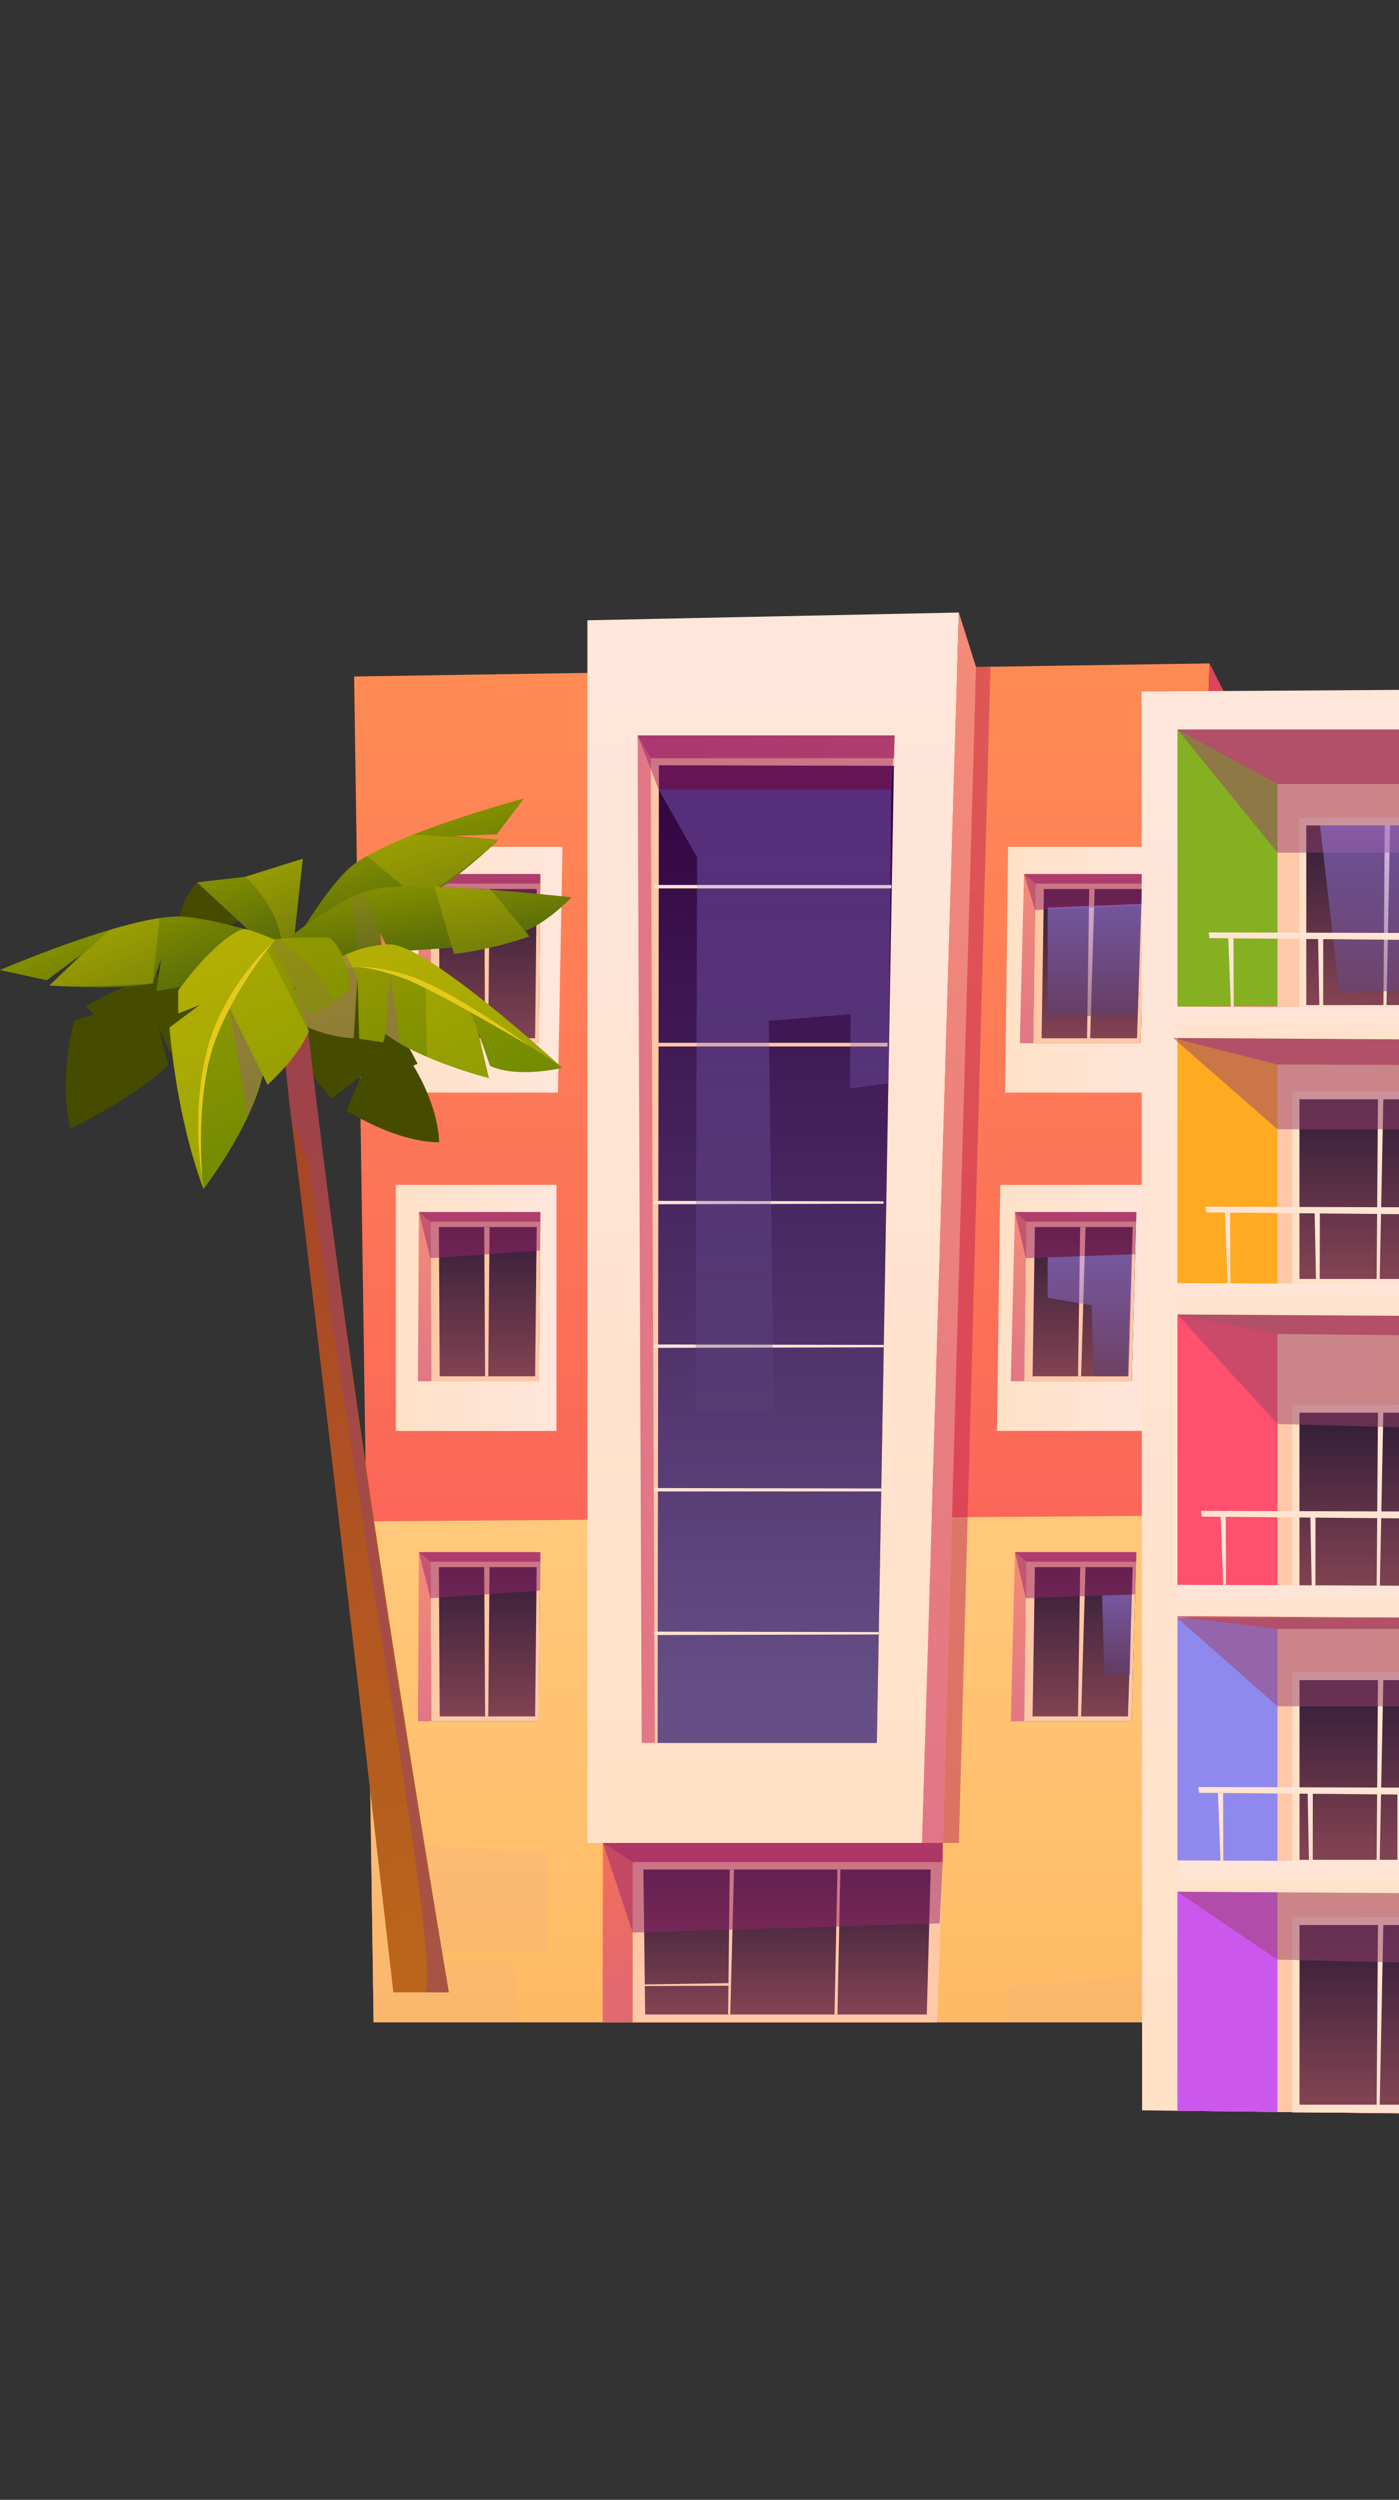 <svg width="375" height="670" viewBox="0 0 375 670" fill="none" xmlns="http://www.w3.org/2000/svg">
<rect x="0" y="0" width="375" height="670" fill="#333333" stroke="none"/>
<path fill-rule="evenodd" clip-rule="evenodd" d="M100.151 542L94.924 181.307L324.217 177.803L311.39 542H100.151Z" fill="url(#paint0_linear)"/>
<path fill-rule="evenodd" clip-rule="evenodd" d="M324.218 177.803L350.074 229.022L337.778 542H311.391L324.218 177.803Z" fill="url(#paint1_linear)"/>
<path fill-rule="evenodd" clip-rule="evenodd" d="M98.201 407.748L316.181 406.217L311.39 542H100.152L98.201 407.748Z" fill="url(#paint2_linear)"/>
<path fill-rule="evenodd" clip-rule="evenodd" d="M316.181 406.217L342.522 421.278L337.778 542H311.391L316.181 406.217Z" fill="url(#paint3_linear)"/>
<path fill-rule="evenodd" clip-rule="evenodd" d="M161.555 542L161.617 493.947H252.685L250.048 542H161.555Z" fill="url(#paint4_linear)"/>
<path fill-rule="evenodd" clip-rule="evenodd" d="M169.607 542V499.085H252.686L250.049 542H169.607Z" fill="url(#paint5_linear)"/>
<path fill-rule="evenodd" clip-rule="evenodd" d="M157.451 493.947V166.247L257.024 164.171L247.146 493.947H157.451Z" fill="url(#paint6_linear)"/>
<path fill-rule="evenodd" clip-rule="evenodd" d="M257.024 164.171L261.612 178.761L252.733 493.947H247.146L257.024 164.171Z" fill="url(#paint7_linear)"/>
<path fill-rule="evenodd" clip-rule="evenodd" d="M169.607 542V499.085H252.686L251.204 542H169.607Z" fill="url(#paint8_linear)"/>
<path fill-rule="evenodd" clip-rule="evenodd" d="M172.931 539.924L172.463 501.072H249.471L248.426 539.924H172.931Z" fill="url(#paint9_linear)"/>
<path fill-rule="evenodd" clip-rule="evenodd" d="M195.168 539.924L195.605 501.072H196.76L195.745 539.924H195.168Z" fill="url(#paint10_linear)"/>
<path fill-rule="evenodd" clip-rule="evenodd" d="M105.926 226.96L106.285 292.842H149.556L150.773 226.96H105.926Z" fill="url(#paint11_linear)"/>
<path d="M149.18 317.575H106.096V383.53H149.18V317.575Z" fill="url(#paint12_linear)"/>
<path fill-rule="evenodd" clip-rule="evenodd" d="M270.208 226.96L269.428 292.842H310.608L313.214 226.96H270.208Z" fill="url(#paint13_linear)"/>
<path fill-rule="evenodd" clip-rule="evenodd" d="M172.837 532.298L195.324 532.224L195.464 531.518L172.463 531.871L172.837 532.298Z" fill="url(#paint14_linear)"/>
<path fill-rule="evenodd" clip-rule="evenodd" d="M224.472 539.924L225.267 501.072H224.472L223.691 539.924H224.472Z" fill="url(#paint15_linear)"/>
<path opacity="0.5" fill-rule="evenodd" clip-rule="evenodd" d="M161.617 493.947L169.607 499.085H252.685L252.732 493.947H161.617Z" fill="#98256B"/>
<path opacity="0.5" fill-rule="evenodd" clip-rule="evenodd" d="M161.617 493.947L169.607 517.973L251.874 515.5L252.685 499.085L252.732 493.947H161.617Z" fill="#98256B"/>
<path fill-rule="evenodd" clip-rule="evenodd" d="M112.025 279.608L112.291 234.264H144.842L144.405 279.608H112.025Z" fill="url(#paint16_linear)"/>
<path fill-rule="evenodd" clip-rule="evenodd" d="M115.631 279.608L115.365 236.781H144.78L144.405 279.608H115.631Z" fill="url(#paint17_linear)"/>
<path fill-rule="evenodd" clip-rule="evenodd" d="M115.365 236.781L115.631 279.593H144.421L144.795 236.781H115.365ZM143.438 278.283H117.862L117.644 238.283H143.859L143.438 278.283Z" fill="url(#paint18_linear)"/>
<path fill-rule="evenodd" clip-rule="evenodd" d="M130.035 278.283L129.785 238.282H131.221L130.877 278.283H130.035Z" fill="url(#paint19_linear)"/>
<path opacity="0.5" fill-rule="evenodd" clip-rule="evenodd" d="M112.291 234.263L115.365 236.781H144.78L144.842 234.263H112.291Z" fill="#98256B"/>
<path opacity="0.5" fill-rule="evenodd" clip-rule="evenodd" d="M112.291 234.263L115.365 242.699L144.733 242.037L144.842 234.263H112.291Z" fill="#98256B"/>
<path fill-rule="evenodd" clip-rule="evenodd" d="M112.025 370.192L112.291 324.863H144.842L144.405 370.192H112.025Z" fill="url(#paint20_linear)"/>
<path fill-rule="evenodd" clip-rule="evenodd" d="M115.631 370.192L115.365 327.38H144.78L144.405 370.192H115.631Z" fill="url(#paint21_linear)"/>
<path fill-rule="evenodd" clip-rule="evenodd" d="M115.365 327.38L115.631 370.192H144.421L144.795 327.38H115.365ZM143.438 368.882H117.862L117.644 328.882H143.859L143.438 368.882Z" fill="url(#paint22_linear)"/>
<path fill-rule="evenodd" clip-rule="evenodd" d="M130.035 368.882L129.785 328.882H131.221L130.877 368.882H130.035Z" fill="url(#paint23_linear)"/>
<path opacity="0.5" fill-rule="evenodd" clip-rule="evenodd" d="M112.291 324.863L115.365 327.38H144.78L144.842 324.863H112.291Z" fill="#98256B"/>
<path opacity="0.5" fill-rule="evenodd" clip-rule="evenodd" d="M112.291 324.863L115.365 337.214L144.78 335.168L144.842 324.863H112.291Z" fill="#98256B"/>
<path fill-rule="evenodd" clip-rule="evenodd" d="M268.116 317.575L267.242 383.515H307.549L309.609 317.575H268.116Z" fill="url(#paint24_linear)"/>
<path fill-rule="evenodd" clip-rule="evenodd" d="M273.361 279.608L274.485 234.264H307.036L305.756 279.608H273.361Z" fill="url(#paint25_linear)"/>
<path fill-rule="evenodd" clip-rule="evenodd" d="M306.957 236.781L306.785 242.699L305.755 279.608H276.965L277.542 236.781H306.957Z" fill="url(#paint26_linear)"/>
<path fill-rule="evenodd" clip-rule="evenodd" d="M277.542 236.781L276.965 279.593H305.755L306.957 236.781H277.542ZM304.772 278.283H279.196L279.82 238.283H306.036L304.772 278.283Z" fill="url(#paint27_linear)"/>
<path fill-rule="evenodd" clip-rule="evenodd" d="M291.387 278.283L291.964 238.282H293.415L292.214 278.283H291.387Z" fill="url(#paint28_linear)"/>
<path opacity="0.5" fill-rule="evenodd" clip-rule="evenodd" d="M274.484 234.263L277.543 236.781H306.957L307.035 234.263H274.484Z" fill="#98256B"/>
<path opacity="0.5" fill-rule="evenodd" clip-rule="evenodd" d="M274.484 234.263L277.449 243.906L306.786 242.699L307.035 234.263H274.484Z" fill="#98256B"/>
<path fill-rule="evenodd" clip-rule="evenodd" d="M270.943 370.192L272.051 324.863H304.602L303.338 370.192H270.943Z" fill="url(#paint29_linear)"/>
<path fill-rule="evenodd" clip-rule="evenodd" d="M304.521 327.38L303.335 370.207H274.545L275.122 327.38H304.521Z" fill="url(#paint30_linear)"/>
<path fill-rule="evenodd" clip-rule="evenodd" d="M275.107 327.38L274.529 370.192H303.32L304.521 327.38H275.107ZM302.352 368.882H276.776L277.401 328.882H303.616L302.352 368.882Z" fill="url(#paint31_linear)"/>
<path fill-rule="evenodd" clip-rule="evenodd" d="M288.963 368.882L289.54 328.882H290.976L289.79 368.882H288.963Z" fill="url(#paint32_linear)"/>
<path opacity="0.5" fill-rule="evenodd" clip-rule="evenodd" d="M272.047 324.863L275.105 327.38H304.536L304.598 324.863H272.047Z" fill="#98256B"/>
<path opacity="0.5" fill-rule="evenodd" clip-rule="evenodd" d="M272.047 324.863L274.981 337.214L304.286 336.14L304.598 324.863H272.047Z" fill="#98256B"/>
<path fill-rule="evenodd" clip-rule="evenodd" d="M112.025 461.337L112.291 416.008H144.842L144.405 461.337H112.025Z" fill="url(#paint33_linear)"/>
<path fill-rule="evenodd" clip-rule="evenodd" d="M115.631 461.338L115.365 418.526H144.78L144.405 461.338H115.631Z" fill="url(#paint34_linear)"/>
<path fill-rule="evenodd" clip-rule="evenodd" d="M115.365 418.526L115.631 461.338H144.421L144.795 418.526H115.365ZM143.438 460.027H117.862L117.644 420.027H143.859L143.438 460.027Z" fill="url(#paint35_linear)"/>
<path fill-rule="evenodd" clip-rule="evenodd" d="M130.035 460.027L129.785 420.027H131.221L130.877 460.027H130.035Z" fill="url(#paint36_linear)"/>
<path opacity="0.5" fill-rule="evenodd" clip-rule="evenodd" d="M112.291 416.008L115.365 418.525H144.78L144.842 416.008H112.291Z" fill="#98256B"/>
<path opacity="0.5" fill-rule="evenodd" clip-rule="evenodd" d="M112.291 416.008L115.365 428.36L144.78 426.313L144.842 416.008H112.291Z" fill="#98256B"/>
<path fill-rule="evenodd" clip-rule="evenodd" d="M270.943 461.337L272.051 416.008H304.602L303.338 461.337H270.943Z" fill="url(#paint37_linear)"/>
<path fill-rule="evenodd" clip-rule="evenodd" d="M304.521 418.526L303.335 461.338H274.545L275.122 418.526H304.521Z" fill="url(#paint38_linear)"/>
<path fill-rule="evenodd" clip-rule="evenodd" d="M275.107 418.526L274.529 461.338H303.32L304.521 418.526H275.107ZM302.352 460.027H276.776L277.401 420.027H303.616L302.352 460.027Z" fill="url(#paint39_linear)"/>
<path fill-rule="evenodd" clip-rule="evenodd" d="M288.963 460.027L289.54 420.027H290.976L289.79 460.027H288.963Z" fill="url(#paint40_linear)"/>
<path opacity="0.5" fill-rule="evenodd" clip-rule="evenodd" d="M272.047 416.008L275.105 418.525H304.536L304.598 416.008H272.047Z" fill="#98256B"/>
<path opacity="0.5" fill-rule="evenodd" clip-rule="evenodd" d="M272.047 416.008L274.981 428.36L304.286 427.285L304.598 416.008H272.047Z" fill="#98256B"/>
<path fill-rule="evenodd" clip-rule="evenodd" d="M172.01 467.138L170.918 197.104H239.796L235.037 467.138H172.01Z" fill="url(#paint41_linear)"/>
<path fill-rule="evenodd" clip-rule="evenodd" d="M175.518 467.138L174.426 203.214H239.637L239.59 205.261L176.626 205.114L176.283 467.138H175.518Z" fill="url(#paint42_linear)"/>
<path fill-rule="evenodd" clip-rule="evenodd" d="M176.285 467.137H235.036L239.593 205.26L176.628 205.113L176.285 467.137Z" fill="url(#paint43_linear)"/>
<path d="M237.907 279.489H175.723V280.476H237.907V279.489Z" fill="url(#paint44_linear)"/>
<path fill-rule="evenodd" clip-rule="evenodd" d="M175.316 322.773L236.845 322.625V321.978L175.316 321.86V322.773Z" fill="url(#paint45_linear)"/>
<path fill-rule="evenodd" clip-rule="evenodd" d="M175.316 361.256L236.845 361.109V360.461L175.316 360.343V361.256Z" fill="url(#paint46_linear)"/>
<path fill-rule="evenodd" clip-rule="evenodd" d="M175.316 399.74H236.221V398.945L175.316 398.827V399.74Z" fill="url(#paint47_linear)"/>
<path fill-rule="evenodd" clip-rule="evenodd" d="M175.316 438.223L235.534 438.076L235.55 437.428L175.316 437.311V438.223Z" fill="url(#paint48_linear)"/>
<path fill-rule="evenodd" clip-rule="evenodd" d="M175.52 238.106H238.89L238.921 237.208L175.52 237.193V238.106Z" fill="url(#paint49_linear)"/>
<path opacity="0.5" fill-rule="evenodd" clip-rule="evenodd" d="M170.918 197.104L174.429 203.214H239.64L239.796 197.104H170.918Z" fill="#98256B"/>
<path opacity="0.5" fill-rule="evenodd" clip-rule="evenodd" d="M170.918 197.104L176.567 211.621H238.923L239.796 197.104H170.918Z" fill="#98256B"/>
<path opacity="0.3" fill-rule="evenodd" clip-rule="evenodd" d="M176.562 211.621L186.862 229.817L186.409 378.143H207.397L206.086 273.616L228.011 271.819L227.808 291.738L238.138 290.369L238.918 211.621H176.562Z" fill="url(#paint50_linear)"/>
<path opacity="0.5" fill-rule="evenodd" clip-rule="evenodd" d="M252.734 493.947H257.026L265.499 178.849L261.613 178.761L252.734 493.947Z" fill="#BE2556"/>
<path opacity="0.2" fill-rule="evenodd" clip-rule="evenodd" d="M99.465 493.947L146.731 496.523L146.653 523.215H116.786V525.776H137.665L139.756 542H100.151L99.465 493.947Z" fill="#ECAA95"/>
<path opacity="0.2" fill-rule="evenodd" clip-rule="evenodd" d="M311.844 529.25L270.273 532.298V542H334.658V533.593L311.844 529.25Z" fill="#ECAA95"/>
<path opacity="0.2" fill-rule="evenodd" clip-rule="evenodd" d="M312.672 505.96L338.935 512.555L340.324 480.903L314.045 466.652H307.211L306.992 505.96H312.672Z" fill="#ECAA95"/>
<path opacity="0.5" fill-rule="evenodd" clip-rule="evenodd" d="M295.41 427.609L303.337 427.359L302.916 448.853H296.034L295.41 427.609Z" fill="url(#paint51_linear)"/>
<path opacity="0.5" fill-rule="evenodd" clip-rule="evenodd" d="M280.82 336.994L303.556 336.17L302.526 368.882H293.226L292.602 349.861L280.82 347.815V336.994Z" fill="url(#paint52_linear)"/>
<path opacity="0.5" fill-rule="evenodd" clip-rule="evenodd" d="M305.99 242.257L304.961 272.32H280.82V243.243L305.99 242.257Z" fill="url(#paint53_linear)"/>
<path opacity="0.2" fill-rule="evenodd" clip-rule="evenodd" d="M318.334 344.944L320.175 292.842L342.521 320.991L340.602 341.057L345.533 344.502L344.799 363.141L318.334 344.944Z" fill="#E7A393"/>
<path fill-rule="evenodd" clip-rule="evenodd" d="M74.215 261.146C74.215 261.146 83.936 242.302 92.972 233.281C102.007 224.245 140.441 214 140.441 214L133.169 223.612L121.153 224.062L133.699 225.09C133.699 225.09 121.59 236.63 112.68 241.373L106.173 237.883L113.445 243.484L89.648 256.656L74.215 261.146Z" fill="url(#paint54_linear)"/>
<path opacity="0.2" fill-rule="evenodd" clip-rule="evenodd" d="M133.682 225.09L110.728 223.697C110.728 223.697 102.083 226.976 98.338 229.439L112.663 241.387C112.663 241.373 127.206 231.071 133.682 225.09Z" fill="#FFE10C"/>
<path fill-rule="evenodd" clip-rule="evenodd" d="M72.904 268.604C72.904 268.604 81.643 287.913 89.117 294.331L96.732 288.49L92.862 297.624C92.862 297.624 105.689 306.068 117.705 306.166C117.705 306.166 117.97 297.469 110.792 285.605L111.931 285.141C111.931 285.141 104.176 269.083 93.83 260.189C83.484 251.294 72.811 261.357 72.811 261.357L72.904 268.604Z" fill="#454C00"/>
<path fill-rule="evenodd" clip-rule="evenodd" d="M81.972 270.716C81.972 270.716 90.57 355.902 120.313 534.001H105.442C105.442 534.001 84.688 352.398 78.321 301.677C76.838 290.053 75.902 279.61 75.762 271.504L81.972 270.716Z" fill="url(#paint55_linear)"/>
<path opacity="0.5" fill-rule="evenodd" clip-rule="evenodd" d="M81.97 270.716C92.144 359.068 102.522 429.281 120.311 534.015H114.069C117.689 523.811 98.027 419.401 82.797 312.345C82.236 308.418 78.678 301.916 78.303 301.691C76.821 290.067 75.885 279.624 75.744 271.518L81.97 270.716Z" fill="#98436B"/>
<path fill-rule="evenodd" clip-rule="evenodd" d="M49.185 259.049C49.185 259.049 34.532 262.722 23.094 269.702L25.154 271.968L19.91 273.46C19.91 273.46 15.572 288.856 18.865 302.451C18.865 302.451 35.562 294.64 45.065 285.394L42.303 274.67L45.44 282.003C45.44 282.003 54.646 280.806 59.64 271.025C64.633 261.244 57.814 257.05 57.814 257.05L49.185 259.049Z" fill="#454C00"/>
<path fill-rule="evenodd" clip-rule="evenodd" d="M52.822 236.49C52.822 236.49 46.58 242.457 47.937 253.49L68.925 244.821L73.388 235.73L61.014 239.755L52.822 236.49Z" fill="#454C00"/>
<path fill-rule="evenodd" clip-rule="evenodd" d="M70.455 252.829L52.822 236.49L65.743 234.984L81.16 230.171L78.679 253.138L70.455 252.829Z" fill="url(#paint56_linear)"/>
<path opacity="0.2" fill-rule="evenodd" clip-rule="evenodd" d="M65.742 234.983C65.742 234.983 73.919 242.231 75.339 251.576L78.866 251.337L81.159 230.156L65.742 234.983Z" fill="#FFE10C"/>
<path fill-rule="evenodd" clip-rule="evenodd" d="M73.76 254.363C73.76 254.363 88.756 241.359 99.632 238.488C110.508 235.617 153.203 240.5 153.203 240.5C153.203 240.5 147.195 246.89 140.859 249.507L141.905 250.985C141.905 250.985 133.775 254.123 121.635 255.657L121.322 253.997L104.548 255.123L101.848 250.056L102.909 257.262L83.856 260.442L73.76 254.363Z" fill="url(#paint57_linear)"/>
<path fill-rule="evenodd" clip-rule="evenodd" d="M84.202 255.137C84.202 255.137 63.011 246.988 49.591 245.708C36.171 244.441 0 259.978 0 259.978L12.53 262.736L21.8 255.826L13.233 264.144C13.233 264.144 30.788 265.424 40.931 263.595L43.193 257.079L41.945 265.621L69.393 261.076L84.202 255.137Z" fill="url(#paint58_linear)"/>
<path opacity="0.2" fill-rule="evenodd" clip-rule="evenodd" d="M121.62 255.643L116.518 237.671L131.592 238.502L141.891 250.985C141.891 250.971 130.094 255.08 121.62 255.643Z" fill="#FFE10C"/>
<path opacity="0.2" fill-rule="evenodd" clip-rule="evenodd" d="M13.232 264.158L29.274 249.282C29.274 249.282 38.122 246.51 42.741 246.087L40.931 263.609C40.931 263.595 22.486 264.692 13.232 264.158Z" fill="#FFE10C"/>
<path opacity="0.2" fill-rule="evenodd" clip-rule="evenodd" d="M104.535 255.095L101.82 250.042L97.732 239.079L94.221 240.529L96.327 259.584L102.85 258.571L102.07 251.661L104.535 255.095Z" fill="#98686B"/>
<path fill-rule="evenodd" clip-rule="evenodd" d="M150.676 286.21C150.676 286.21 139.097 289.095 131.358 285.704L127.925 275.711L131.045 288.954C131.045 288.954 112.741 284.296 103.332 277.119L102.723 279.371L96.278 278.414L95.826 261.948L94.78 278.245C94.78 278.245 88.617 278.315 80.768 274.473L79.192 271.278L76.289 271.644L77.241 267.352C77.241 267.352 80.409 263.566 85.621 259.907C90.442 256.487 97.012 253.194 104.44 253.11C114.551 253.025 149.552 285.155 150.645 286.154C150.645 286.21 150.66 286.196 150.676 286.21Z" fill="url(#paint59_linear)"/>
<path opacity="0.3" fill-rule="evenodd" clip-rule="evenodd" d="M150.647 286.195C142.47 279.679 108.484 260.849 101.649 259.526C97.607 258.738 87.698 259.723 85.623 259.934C90.445 256.515 97.014 253.221 104.442 253.137C114.554 253.067 149.555 285.182 150.647 286.195Z" fill="#FFE10C"/>
<path fill-rule="evenodd" clip-rule="evenodd" d="M96.172 259.245C96.172 259.245 100.057 258.64 109.108 261.342C120.187 264.649 141.956 280.369 141.956 280.369C141.956 280.369 116.099 265.072 108.031 262.158C99.948 259.217 96.172 259.245 96.172 259.245Z" fill="#E5CA1B"/>
<path opacity="0.2" fill-rule="evenodd" clip-rule="evenodd" d="M131.044 288.968C131.044 288.968 120.574 286.069 114.441 283.283L114.082 264.861L126.066 271.25L127.923 275.725L131.044 288.968Z" fill="#FFE10C"/>
<path opacity="0.5" fill-rule="evenodd" clip-rule="evenodd" d="M103.334 277.132L104.598 260.99L107.313 279.764L103.334 277.132Z" fill="#98686B"/>
<path opacity="0.5" fill-rule="evenodd" clip-rule="evenodd" d="M94.781 278.272L95.826 261.975L92.783 255.825L90.006 257.289L77.694 266.127L76.43 272.164L79.192 271.32L81.688 275.077C81.688 275.063 87.665 277.99 94.781 278.272Z" fill="#98686B"/>
<path fill-rule="evenodd" clip-rule="evenodd" d="M93.862 265.072L87.418 270.139L82.892 271.954L78.648 264.284L82.799 276.444C80.146 282.861 71.719 290.728 71.719 290.728L70.44 288.153C67.132 302.451 54.539 318.706 54.539 318.706C46.939 298.201 45.441 275.374 45.441 275.374L53.618 269.28L47.782 271.63L47.767 265.494C48.11 265.002 48.484 264.509 48.843 264.031C53.759 257.529 59.657 251.9 63.262 249.845C63.402 249.76 63.527 249.69 63.667 249.62C63.902 249.493 64.136 249.38 64.37 249.296C64.385 249.268 64.416 249.268 64.432 249.268C64.885 249.099 65.275 249 65.603 249C67.038 249.029 73.701 251.871 73.701 251.871C74.076 251.759 74.606 251.66 75.277 251.576C75.308 251.562 75.324 251.576 75.34 251.562C79.537 251.055 88.401 251.365 88.401 251.365C93.581 255.812 93.862 265.072 93.862 265.072Z" fill="url(#paint60_linear)"/>
<path opacity="0.3" fill-rule="evenodd" clip-rule="evenodd" d="M75.275 251.59C75.026 251.646 74.76 251.688 74.511 251.717C70.048 252.28 57.112 275.726 54.755 288.631C52.399 301.522 54.553 318.72 54.553 318.72C46.953 298.215 45.455 275.388 45.455 275.388L53.632 269.294L47.796 271.645L47.78 265.509C48.123 265.016 48.498 264.523 48.857 264.045C53.117 258.303 58.282 252.505 63.276 249.859C63.416 249.774 63.541 249.704 63.681 249.634C63.915 249.507 64.149 249.395 64.383 249.31C64.399 249.282 64.43 249.282 64.446 249.282C64.898 249.113 65.288 249.015 65.616 249.015C67.052 249.043 73.715 251.886 73.715 251.886C74.074 251.759 74.62 251.66 75.275 251.59Z" fill="#FFE10C"/>
<path fill-rule="evenodd" clip-rule="evenodd" d="M54.239 315.666C54.239 315.666 51.133 299.82 55.284 282.256C59.435 264.693 73.713 251.886 73.713 251.886C73.713 251.886 62.977 264.425 57.609 279.075C52.21 293.712 54.239 315.666 54.239 315.666Z" fill="#E5CA1B"/>
<path opacity="0.2" fill-rule="evenodd" clip-rule="evenodd" d="M71.735 290.743L61.514 270.097C61.514 270.097 66.85 259.626 71.547 254.588L82.798 276.458C82.798 276.458 79.646 284.199 71.735 290.743Z" fill="#FFE10C"/>
<path opacity="0.2" fill-rule="evenodd" clip-rule="evenodd" d="M82.893 271.954L72.562 253.293L74.513 251.731C74.513 251.731 84.734 258.317 89.759 268.295L87.402 270.139L82.893 271.954Z" fill="#98686B"/>
<path opacity="0.5" fill-rule="evenodd" clip-rule="evenodd" d="M66.429 299.271L61.514 270.097L70.455 288.167C70.455 288.167 67.35 297.399 66.429 299.271Z" fill="#98686B"/>
<path fill-rule="evenodd" clip-rule="evenodd" d="M506.361 195.526L498.341 567.816L315.611 565.724V195.526H506.361Z" fill="url(#paint61_linear)"/>
<path fill-rule="evenodd" clip-rule="evenodd" d="M506.361 195.526L498.341 567.816L315.611 565.724V195.526H506.361Z" fill="url(#paint62_linear)"/>
<path fill-rule="evenodd" clip-rule="evenodd" d="M315.611 195.526V269.807L403.98 269.114L405.01 195.526H315.611Z" fill="#84B022"/>
<path fill-rule="evenodd" clip-rule="evenodd" d="M314.457 278.208L315.612 343.911L402.935 344.265L403.855 278.738L314.457 278.208Z" fill="#FFAB22"/>
<path fill-rule="evenodd" clip-rule="evenodd" d="M315.611 352.312V424.765L402.856 425.104L403.855 353.329L315.611 352.312Z" fill="#FF506D"/>
<path fill-rule="evenodd" clip-rule="evenodd" d="M315.553 433.653V498.693L402.798 499.003L403.796 434.566L315.553 433.653Z" fill="#9089ED"/>
<path fill-rule="evenodd" clip-rule="evenodd" d="M315.553 502.068L315.615 565.723L402.813 566.725L403.796 502.982L315.553 502.068Z" fill="#CC57ED"/>
<path fill-rule="evenodd" clip-rule="evenodd" d="M342.42 566.033V210.131H406.695L401.624 566.74L342.42 566.033Z" fill="url(#paint63_linear)"/>
<path fill-rule="evenodd" clip-rule="evenodd" d="M314.457 278.208L342.42 285.311L415.294 285.532L415.106 278.797L432.802 285.812H504.411L504.489 279.328L314.457 278.208Z" fill="#CA5E66"/>
<path fill-rule="evenodd" clip-rule="evenodd" d="M315.611 195.526L342.42 210.131H416.807V195.526L434.159 210.131H506.034L506.361 195.526H315.611Z" fill="#CA5E66"/>
<path fill-rule="evenodd" clip-rule="evenodd" d="M315.611 352.312L342.42 357.544L413.483 358.222L413.67 353.196L431.506 358.399L502.835 359.077L502.944 353.432L315.611 352.312Z" fill="#CA5E66"/>
<path fill-rule="evenodd" clip-rule="evenodd" d="M314.457 433.152L342.42 436.556H411.892L411.939 433.653L430.102 436.556H501.165V434.287L314.457 433.152Z" fill="#CA5E66"/>
<path fill-rule="evenodd" clip-rule="evenodd" d="M346.432 344.869V292.548H406.509L404.855 344.869H346.432Z" fill="url(#paint64_linear)"/>
<path fill-rule="evenodd" clip-rule="evenodd" d="M404.604 294.64L404.136 309.29L403.028 342.776H348.318V294.64H404.604Z" fill="url(#paint65_linear)"/>
<path fill-rule="evenodd" clip-rule="evenodd" d="M368.998 343.705L369.357 294.17H370.808L369.809 343.705H368.998Z" fill="url(#paint66_linear)"/>
<path fill-rule="evenodd" clip-rule="evenodd" d="M346.432 428.863V376.542H406.509L404.855 428.863H346.432Z" fill="url(#paint67_linear)"/>
<path fill-rule="evenodd" clip-rule="evenodd" d="M404.604 378.634L404.136 393.284L403.106 424.573L403.028 426.769H348.318V378.634H404.604Z" fill="url(#paint68_linear)"/>
<path fill-rule="evenodd" clip-rule="evenodd" d="M368.998 427.698L369.357 378.148H370.808L369.809 427.698H368.998Z" fill="url(#paint69_linear)"/>
<path fill-rule="evenodd" clip-rule="evenodd" d="M346.432 500.551V448.215H406.509L404.855 500.551H346.432Z" fill="url(#paint70_linear)"/>
<path fill-rule="evenodd" clip-rule="evenodd" d="M404.606 450.306L404.138 464.956L403.046 498.457H348.336V450.306H404.606Z" fill="url(#paint71_linear)"/>
<path fill-rule="evenodd" clip-rule="evenodd" d="M368.998 499.386L369.357 449.836H370.808L369.809 499.386H368.998Z" fill="url(#paint72_linear)"/>
<path fill-rule="evenodd" clip-rule="evenodd" d="M346.432 566.18V513.859H406.509L404.855 566.18H346.432Z" fill="url(#paint73_linear)"/>
<path fill-rule="evenodd" clip-rule="evenodd" d="M404.606 515.951L404.138 530.6L403.046 564.101H348.336V515.951H404.606Z" fill="url(#paint74_linear)"/>
<path fill-rule="evenodd" clip-rule="evenodd" d="M368.998 565.016L369.357 515.48H370.808L369.809 565.016H368.998Z" fill="url(#paint75_linear)"/>
<path fill-rule="evenodd" clip-rule="evenodd" d="M348.242 271.458V219.137H408.32L406.681 271.458H348.242Z" fill="url(#paint76_linear)"/>
<path fill-rule="evenodd" clip-rule="evenodd" d="M406.415 221.229L405.946 235.878L404.854 269.379H350.145V221.229H406.415Z" fill="url(#paint77_linear)"/>
<path fill-rule="evenodd" clip-rule="evenodd" d="M370.822 270.294L371.181 220.758H372.617L371.634 270.294H370.822Z" fill="url(#paint78_linear)"/>
<path fill-rule="evenodd" clip-rule="evenodd" d="M315.612 269.807L504.489 270.544V279.328L314.457 278.208L315.612 269.807Z" fill="url(#paint79_linear)"/>
<path fill-rule="evenodd" clip-rule="evenodd" d="M315.612 343.911L504.489 344.648V353.432L314.457 352.297L315.612 343.911Z" fill="url(#paint80_linear)"/>
<path fill-rule="evenodd" clip-rule="evenodd" d="M315.612 424.766L504.489 425.503V434.287L314.457 433.152L315.612 424.766Z" fill="url(#paint81_linear)"/>
<path fill-rule="evenodd" clip-rule="evenodd" d="M315.612 498.634L504.489 499.371V508.155L314.457 507.02L315.612 498.634Z" fill="url(#paint82_linear)"/>
<path fill-rule="evenodd" clip-rule="evenodd" d="M516.349 184L509.842 568.052L315.612 565.723L498.342 567.816L506.362 195.525H315.612V565.723L306.14 565.605L306 185.341L516.349 184Z" fill="url(#paint83_linear)"/>
<path opacity="0.5" fill-rule="evenodd" clip-rule="evenodd" d="M315.611 195.526L342.42 228.525H404.604L405.01 195.526H315.611Z" fill="#98436B"/>
<path opacity="0.5" fill-rule="evenodd" clip-rule="evenodd" d="M314.457 278.208L342.42 302.658H403.512L403.855 278.738L314.457 278.208Z" fill="#98436B"/>
<path opacity="0.5" fill-rule="evenodd" clip-rule="evenodd" d="M315.611 352.312L342.42 381.67L402.388 383.292V352.827L315.611 352.312Z" fill="#98436B"/>
<path opacity="0.5" fill-rule="evenodd" clip-rule="evenodd" d="M315.553 433.653L342.424 457.322H401.362L401.69 433.653H315.553Z" fill="#98436B"/>
<path opacity="0.5" fill-rule="evenodd" clip-rule="evenodd" d="M315.553 507.035L342.424 525.222L400.395 526.578L400.66 507.536L315.553 507.035Z" fill="#98436B"/>
<path fill-rule="evenodd" clip-rule="evenodd" d="M321.199 478.959L401.407 479.195L401.375 481.214L321.418 480.507L321.199 478.959Z" fill="url(#paint84_linear)"/>
<path fill-rule="evenodd" clip-rule="evenodd" d="M327.159 498.916L326.473 480.552H327.846L327.908 498.916H327.159Z" fill="url(#paint85_linear)"/>
<path fill-rule="evenodd" clip-rule="evenodd" d="M350.865 499.019L350.521 480.552H351.895L351.879 499.063L350.865 499.019Z" fill="url(#paint86_linear)"/>
<path fill-rule="evenodd" clip-rule="evenodd" d="M374.566 499.004V480.552H375.94L375.518 499.019L374.566 499.004Z" fill="url(#paint87_linear)"/>
<path opacity="0.5" fill-rule="evenodd" clip-rule="evenodd" d="M353.844 221.229H406.415L405.947 235.879L404.855 269.379H390.951L390.858 265.017L359.009 266.078L353.844 221.229Z" fill="url(#paint88_linear)"/>
<path fill-rule="evenodd" clip-rule="evenodd" d="M321.918 404.943L402.125 405.178L402.094 407.197L322.136 406.49L321.918 404.943Z" fill="url(#paint89_linear)"/>
<path fill-rule="evenodd" clip-rule="evenodd" d="M327.878 424.898L327.191 406.535H328.565L328.627 424.898H327.878Z" fill="url(#paint90_linear)"/>
<path fill-rule="evenodd" clip-rule="evenodd" d="M351.597 425.002L351.238 406.535H352.612L352.596 425.046L351.597 425.002Z" fill="url(#paint91_linear)"/>
<path fill-rule="evenodd" clip-rule="evenodd" d="M323.088 323.425L403.28 323.646L403.248 325.68L323.306 324.958L323.088 323.425Z" fill="url(#paint92_linear)"/>
<path fill-rule="evenodd" clip-rule="evenodd" d="M329.065 343.97L328.348 325.002H329.721L329.799 343.97H329.065Z" fill="url(#paint93_linear)"/>
<path fill-rule="evenodd" clip-rule="evenodd" d="M352.753 343.469L352.395 325.002H353.783L353.752 343.513L352.753 343.469Z" fill="url(#paint94_linear)"/>
<path fill-rule="evenodd" clip-rule="evenodd" d="M323.994 249.91L404.186 250.131L404.17 252.15L324.213 251.443L323.994 249.91Z" fill="url(#paint95_linear)"/>
<path fill-rule="evenodd" clip-rule="evenodd" d="M329.937 269.851L329.25 251.487H330.639L330.701 269.851H329.937Z" fill="url(#paint96_linear)"/>
<path fill-rule="evenodd" clip-rule="evenodd" d="M353.656 269.954L353.312 251.487H354.686L354.67 269.998L353.656 269.954Z" fill="url(#paint97_linear)"/>
<defs>
<linearGradient id="paint0_linear" x1="209.571" y1="541.994" x2="209.571" y2="177.807" gradientUnits="userSpaceOnUse">
<stop stop-color="#FF9A81"/>
<stop offset="0.138" stop-color="#FB595B"/>
<stop offset="0.995" stop-color="#FF8B54"/>
</linearGradient>
<linearGradient id="paint1_linear" x1="330.735" y1="541.994" x2="330.735" y2="177.807" gradientUnits="userSpaceOnUse">
<stop stop-color="#B53451"/>
<stop offset="1" stop-color="#DD4658"/>
</linearGradient>
<linearGradient id="paint2_linear" x1="207.192" y1="541.994" x2="207.192" y2="406.224" gradientUnits="userSpaceOnUse">
<stop offset="0.005" stop-color="#FFBA63"/>
<stop offset="1" stop-color="#FFC97C"/>
</linearGradient>
<linearGradient id="paint3_linear" x1="311.396" y1="474.109" x2="342.518" y2="474.109" gradientUnits="userSpaceOnUse">
<stop offset="0.005" stop-color="#FFBA63"/>
<stop offset="1" stop-color="#FFC97C"/>
</linearGradient>
<linearGradient id="paint4_linear" x1="207.125" y1="541.995" x2="207.125" y2="493.951" gradientUnits="userSpaceOnUse">
<stop offset="0.138" stop-color="#E26872"/>
<stop offset="0.995" stop-color="#F46F59"/>
</linearGradient>
<linearGradient id="paint5_linear" x1="211.148" y1="541.994" x2="211.148" y2="499.091" gradientUnits="userSpaceOnUse">
<stop stop-color="#FFA54A"/>
<stop offset="0.995" stop-color="#FFA445"/>
</linearGradient>
<linearGradient id="paint6_linear" x1="207.237" y1="493.95" x2="207.237" y2="164.165" gradientUnits="userSpaceOnUse">
<stop stop-color="#FFE1C7"/>
<stop offset="0.995" stop-color="#FFE6DB"/>
</linearGradient>
<linearGradient id="paint7_linear" x1="254.38" y1="493.95" x2="254.38" y2="164.165" gradientUnits="userSpaceOnUse">
<stop stop-color="#E27686"/>
<stop offset="0.995" stop-color="#F48B77"/>
</linearGradient>
<linearGradient id="paint8_linear" x1="211.148" y1="541.994" x2="211.148" y2="499.091" gradientUnits="userSpaceOnUse">
<stop stop-color="#FFC9A9"/>
<stop offset="0.995" stop-color="#FFC7A1"/>
</linearGradient>
<linearGradient id="paint9_linear" x1="210.962" y1="539.374" x2="210.962" y2="502.838" gradientUnits="userSpaceOnUse">
<stop offset="0.031" stop-color="#814252"/>
<stop offset="1" stop-color="#331E38"/>
</linearGradient>
<linearGradient id="paint10_linear" x1="195.966" y1="539.918" x2="195.966" y2="501.068" gradientUnits="userSpaceOnUse">
<stop stop-color="#FFC9A9"/>
<stop offset="0.995" stop-color="#FFC7A1"/>
</linearGradient>
<linearGradient id="paint11_linear" x1="105.928" y1="259.901" x2="150.769" y2="259.901" gradientUnits="userSpaceOnUse">
<stop stop-color="#FFE1C7"/>
<stop offset="0.995" stop-color="#FFE6DB"/>
</linearGradient>
<linearGradient id="paint12_linear" x1="106.101" y1="350.546" x2="149.178" y2="350.546" gradientUnits="userSpaceOnUse">
<stop stop-color="#FFE1C7"/>
<stop offset="0.995" stop-color="#FFE6DB"/>
</linearGradient>
<linearGradient id="paint13_linear" x1="269.427" y1="259.901" x2="313.206" y2="259.901" gradientUnits="userSpaceOnUse">
<stop stop-color="#FFE1C7"/>
<stop offset="0.995" stop-color="#FFE6DB"/>
</linearGradient>
<linearGradient id="paint14_linear" x1="183.96" y1="532.305" x2="183.96" y2="531.521" gradientUnits="userSpaceOnUse">
<stop stop-color="#FFC9A9"/>
<stop offset="0.995" stop-color="#FFC7A1"/>
</linearGradient>
<linearGradient id="paint15_linear" x1="224.478" y1="539.918" x2="224.478" y2="501.068" gradientUnits="userSpaceOnUse">
<stop stop-color="#FFC9A9"/>
<stop offset="0.995" stop-color="#FFC7A1"/>
</linearGradient>
<linearGradient id="paint16_linear" x1="128.434" y1="279.602" x2="128.434" y2="234.266" gradientUnits="userSpaceOnUse">
<stop stop-color="#E27686"/>
<stop offset="0.995" stop-color="#F48B77"/>
</linearGradient>
<linearGradient id="paint17_linear" x1="130.069" y1="279.002" x2="130.069" y2="238.735" gradientUnits="userSpaceOnUse">
<stop offset="0.031" stop-color="#814252"/>
<stop offset="1" stop-color="#331E38"/>
</linearGradient>
<linearGradient id="paint18_linear" x1="130.069" y1="279.602" x2="130.069" y2="236.784" gradientUnits="userSpaceOnUse">
<stop stop-color="#FFC9A9"/>
<stop offset="0.995" stop-color="#FFC7A1"/>
</linearGradient>
<linearGradient id="paint19_linear" x1="130.506" y1="278.282" x2="130.506" y2="238.283" gradientUnits="userSpaceOnUse">
<stop stop-color="#FFC9A9"/>
<stop offset="0.995" stop-color="#FFC7A1"/>
</linearGradient>
<linearGradient id="paint20_linear" x1="128.434" y1="370.197" x2="128.434" y2="324.861" gradientUnits="userSpaceOnUse">
<stop stop-color="#E27686"/>
<stop offset="0.995" stop-color="#F48B77"/>
</linearGradient>
<linearGradient id="paint21_linear" x1="130.069" y1="369.597" x2="130.069" y2="329.33" gradientUnits="userSpaceOnUse">
<stop offset="0.031" stop-color="#814252"/>
<stop offset="1" stop-color="#331E38"/>
</linearGradient>
<linearGradient id="paint22_linear" x1="130.069" y1="370.197" x2="130.069" y2="327.379" gradientUnits="userSpaceOnUse">
<stop stop-color="#FFC9A9"/>
<stop offset="0.995" stop-color="#FFC7A1"/>
</linearGradient>
<linearGradient id="paint23_linear" x1="130.506" y1="368.878" x2="130.506" y2="328.879" gradientUnits="userSpaceOnUse">
<stop stop-color="#FFC9A9"/>
<stop offset="0.995" stop-color="#FFC7A1"/>
</linearGradient>
<linearGradient id="paint24_linear" x1="267.239" y1="350.546" x2="309.604" y2="350.546" gradientUnits="userSpaceOnUse">
<stop stop-color="#FFE1C7"/>
<stop offset="0.995" stop-color="#FFE6DB"/>
</linearGradient>
<linearGradient id="paint25_linear" x1="290.198" y1="279.602" x2="290.198" y2="234.266" gradientUnits="userSpaceOnUse">
<stop stop-color="#E27686"/>
<stop offset="0.995" stop-color="#F48B77"/>
</linearGradient>
<linearGradient id="paint26_linear" x1="291.961" y1="279.006" x2="291.961" y2="238.732" gradientUnits="userSpaceOnUse">
<stop offset="0.031" stop-color="#814252"/>
<stop offset="1" stop-color="#331E38"/>
</linearGradient>
<linearGradient id="paint27_linear" x1="291.964" y1="279.602" x2="291.964" y2="236.784" gradientUnits="userSpaceOnUse">
<stop stop-color="#FFC9A9"/>
<stop offset="0.995" stop-color="#FFC7A1"/>
</linearGradient>
<linearGradient id="paint28_linear" x1="292.398" y1="278.282" x2="292.398" y2="238.283" gradientUnits="userSpaceOnUse">
<stop stop-color="#FFC9A9"/>
<stop offset="0.995" stop-color="#FFC7A1"/>
</linearGradient>
<linearGradient id="paint29_linear" x1="287.774" y1="370.197" x2="287.774" y2="324.861" gradientUnits="userSpaceOnUse">
<stop stop-color="#E27686"/>
<stop offset="0.995" stop-color="#F48B77"/>
</linearGradient>
<linearGradient id="paint30_linear" x1="289.533" y1="369.6" x2="289.533" y2="329.327" gradientUnits="userSpaceOnUse">
<stop offset="0.031" stop-color="#814252"/>
<stop offset="1" stop-color="#331E38"/>
</linearGradient>
<linearGradient id="paint31_linear" x1="289.538" y1="370.197" x2="289.538" y2="327.379" gradientUnits="userSpaceOnUse">
<stop stop-color="#FFC9A9"/>
<stop offset="0.995" stop-color="#FFC7A1"/>
</linearGradient>
<linearGradient id="paint32_linear" x1="289.968" y1="368.878" x2="289.968" y2="328.879" gradientUnits="userSpaceOnUse">
<stop stop-color="#FFC9A9"/>
<stop offset="0.995" stop-color="#FFC7A1"/>
</linearGradient>
<linearGradient id="paint33_linear" x1="128.434" y1="461.344" x2="128.434" y2="416.008" gradientUnits="userSpaceOnUse">
<stop stop-color="#E27686"/>
<stop offset="0.995" stop-color="#F48B77"/>
</linearGradient>
<linearGradient id="paint34_linear" x1="130.069" y1="460.744" x2="130.069" y2="420.477" gradientUnits="userSpaceOnUse">
<stop offset="0.031" stop-color="#814252"/>
<stop offset="1" stop-color="#331E38"/>
</linearGradient>
<linearGradient id="paint35_linear" x1="130.069" y1="461.344" x2="130.069" y2="418.527" gradientUnits="userSpaceOnUse">
<stop stop-color="#FFC9A9"/>
<stop offset="0.995" stop-color="#FFC7A1"/>
</linearGradient>
<linearGradient id="paint36_linear" x1="130.506" y1="460.025" x2="130.506" y2="420.026" gradientUnits="userSpaceOnUse">
<stop stop-color="#FFC9A9"/>
<stop offset="0.995" stop-color="#FFC7A1"/>
</linearGradient>
<linearGradient id="paint37_linear" x1="287.774" y1="461.344" x2="287.774" y2="416.008" gradientUnits="userSpaceOnUse">
<stop stop-color="#E27686"/>
<stop offset="0.995" stop-color="#F48B77"/>
</linearGradient>
<linearGradient id="paint38_linear" x1="289.533" y1="460.743" x2="289.533" y2="420.481" gradientUnits="userSpaceOnUse">
<stop offset="0.031" stop-color="#814252"/>
<stop offset="1" stop-color="#331E38"/>
</linearGradient>
<linearGradient id="paint39_linear" x1="289.538" y1="461.344" x2="289.538" y2="418.527" gradientUnits="userSpaceOnUse">
<stop stop-color="#FFC9A9"/>
<stop offset="0.995" stop-color="#FFC7A1"/>
</linearGradient>
<linearGradient id="paint40_linear" x1="289.968" y1="460.025" x2="289.968" y2="420.026" gradientUnits="userSpaceOnUse">
<stop stop-color="#FFC9A9"/>
<stop offset="0.995" stop-color="#FFC7A1"/>
</linearGradient>
<linearGradient id="paint41_linear" x1="170.92" y1="332.128" x2="239.792" y2="332.128" gradientUnits="userSpaceOnUse">
<stop stop-color="#E27686"/>
<stop offset="0.995" stop-color="#F48B77"/>
</linearGradient>
<linearGradient id="paint42_linear" x1="207.036" y1="467.146" x2="207.036" y2="203.215" gradientUnits="userSpaceOnUse">
<stop stop-color="#FFC9A9"/>
<stop offset="0.995" stop-color="#FFC7A1"/>
</linearGradient>
<linearGradient id="paint43_linear" x1="207.941" y1="463.472" x2="207.941" y2="217.049" gradientUnits="userSpaceOnUse">
<stop offset="0.031" stop-color="#654F86"/>
<stop offset="1" stop-color="#330743"/>
</linearGradient>
<linearGradient id="paint44_linear" x1="206.819" y1="280.475" x2="206.819" y2="279.49" gradientUnits="userSpaceOnUse">
<stop stop-color="#FFC9A9"/>
<stop offset="0.995" stop-color="#FFC7A1"/>
</linearGradient>
<linearGradient id="paint45_linear" x1="206.085" y1="322.77" x2="206.085" y2="321.854" gradientUnits="userSpaceOnUse">
<stop stop-color="#FFE1C7"/>
<stop offset="0.995" stop-color="#FFE6DB"/>
</linearGradient>
<linearGradient id="paint46_linear" x1="206.085" y1="361.253" x2="206.085" y2="360.337" gradientUnits="userSpaceOnUse">
<stop stop-color="#FFE1C7"/>
<stop offset="0.995" stop-color="#FFE6DB"/>
</linearGradient>
<linearGradient id="paint47_linear" x1="205.769" y1="399.737" x2="205.769" y2="398.821" gradientUnits="userSpaceOnUse">
<stop stop-color="#FFE1C7"/>
<stop offset="0.995" stop-color="#FFE6DB"/>
</linearGradient>
<linearGradient id="paint48_linear" x1="205.433" y1="438.22" x2="205.433" y2="437.304" gradientUnits="userSpaceOnUse">
<stop stop-color="#FFE1C7"/>
<stop offset="0.995" stop-color="#FFE6DB"/>
</linearGradient>
<linearGradient id="paint49_linear" x1="207.221" y1="238.111" x2="207.221" y2="237.195" gradientUnits="userSpaceOnUse">
<stop stop-color="#FFE1C7"/>
<stop offset="0.995" stop-color="#FFE6DB"/>
</linearGradient>
<linearGradient id="paint50_linear" x1="207.738" y1="375.812" x2="207.738" y2="219.206" gradientUnits="userSpaceOnUse">
<stop stop-color="#59427A"/>
<stop offset="1" stop-color="#A987FC"/>
</linearGradient>
<linearGradient id="paint51_linear" x1="299.369" y1="448.554" x2="299.369" y2="428.339" gradientUnits="userSpaceOnUse">
<stop stop-color="#59427A"/>
<stop offset="1" stop-color="#A987FC"/>
</linearGradient>
<linearGradient id="paint52_linear" x1="292.191" y1="368.42" x2="292.191" y2="337.659" gradientUnits="userSpaceOnUse">
<stop stop-color="#59427A"/>
<stop offset="1" stop-color="#A987FC"/>
</linearGradient>
<linearGradient id="paint53_linear" x1="293.406" y1="271.892" x2="293.406" y2="243.621" gradientUnits="userSpaceOnUse">
<stop stop-color="#59427A"/>
<stop offset="1" stop-color="#A987FC"/>
</linearGradient>
<linearGradient id="paint54_linear" x1="111.836" y1="250.205" x2="104.345" y2="224.458" gradientUnits="userSpaceOnUse">
<stop offset="0.006" stop-color="#546809"/>
<stop offset="1" stop-color="#838F00"/>
</linearGradient>
<linearGradient id="paint55_linear" x1="152.453" y1="521.072" x2="55.31" y2="279.752" gradientUnits="userSpaceOnUse">
<stop stop-color="#BB661B"/>
<stop offset="1" stop-color="#A44029"/>
</linearGradient>
<linearGradient id="paint56_linear" x1="77.109" y1="253.775" x2="67.734" y2="230.485" gradientUnits="userSpaceOnUse">
<stop offset="0.006" stop-color="#546809"/>
<stop offset="1" stop-color="#838F00"/>
</linearGradient>
<linearGradient id="paint57_linear" x1="115.229" y1="256.665" x2="112.116" y2="236.474" gradientUnits="userSpaceOnUse">
<stop offset="0.006" stop-color="#546809"/>
<stop offset="1" stop-color="#838F00"/>
</linearGradient>
<linearGradient id="paint58_linear" x1="48.093" y1="269.663" x2="38.011" y2="244.619" gradientUnits="userSpaceOnUse">
<stop offset="0.006" stop-color="#546809"/>
<stop offset="1" stop-color="#838F00"/>
</linearGradient>
<linearGradient id="paint59_linear" x1="122.658" y1="297.487" x2="104.049" y2="251.26" gradientUnits="userSpaceOnUse">
<stop offset="0.006" stop-color="#728B00"/>
<stop offset="1" stop-color="#959A00"/>
</linearGradient>
<linearGradient id="paint60_linear" x1="83.003" y1="307.274" x2="60.318" y2="250.921" gradientUnits="userSpaceOnUse">
<stop offset="0.006" stop-color="#728B00"/>
<stop offset="1" stop-color="#959A00"/>
</linearGradient>
<linearGradient id="paint61_linear" x1="410.984" y1="567.822" x2="410.984" y2="195.527" gradientUnits="userSpaceOnUse">
<stop stop-color="#FFE1C7"/>
<stop offset="0.995" stop-color="#FFE6DB"/>
</linearGradient>
<linearGradient id="paint62_linear" x1="410.984" y1="567.822" x2="410.984" y2="195.527" gradientUnits="userSpaceOnUse">
<stop stop-color="#E27686"/>
<stop offset="0.995" stop-color="#F48B77"/>
</linearGradient>
<linearGradient id="paint63_linear" x1="342.426" y1="388.436" x2="406.7" y2="388.436" gradientUnits="userSpaceOnUse">
<stop stop-color="#FFC9A9"/>
<stop offset="0.995" stop-color="#FFC7A1"/>
</linearGradient>
<linearGradient id="paint64_linear" x1="346.427" y1="318.707" x2="406.505" y2="318.707" gradientUnits="userSpaceOnUse">
<stop stop-color="#FFE1C7"/>
<stop offset="0.995" stop-color="#FFE6DB"/>
</linearGradient>
<linearGradient id="paint65_linear" x1="376.461" y1="342.107" x2="376.461" y2="296.837" gradientUnits="userSpaceOnUse">
<stop offset="0.031" stop-color="#814252"/>
<stop offset="1" stop-color="#331E38"/>
</linearGradient>
<linearGradient id="paint66_linear" x1="368.999" y1="318.934" x2="370.803" y2="318.934" gradientUnits="userSpaceOnUse">
<stop stop-color="#FFE1C7"/>
<stop offset="0.995" stop-color="#FFE6DB"/>
</linearGradient>
<linearGradient id="paint67_linear" x1="346.427" y1="402.699" x2="406.505" y2="402.699" gradientUnits="userSpaceOnUse">
<stop stop-color="#FFE1C7"/>
<stop offset="0.995" stop-color="#FFE6DB"/>
</linearGradient>
<linearGradient id="paint68_linear" x1="376.461" y1="426.097" x2="376.461" y2="380.826" gradientUnits="userSpaceOnUse">
<stop offset="0.031" stop-color="#814252"/>
<stop offset="1" stop-color="#331E38"/>
</linearGradient>
<linearGradient id="paint69_linear" x1="368.999" y1="402.925" x2="370.803" y2="402.925" gradientUnits="userSpaceOnUse">
<stop stop-color="#FFE1C7"/>
<stop offset="0.995" stop-color="#FFE6DB"/>
</linearGradient>
<linearGradient id="paint70_linear" x1="346.427" y1="474.383" x2="406.505" y2="474.383" gradientUnits="userSpaceOnUse">
<stop stop-color="#FFE1C7"/>
<stop offset="0.995" stop-color="#FFE6DB"/>
</linearGradient>
<linearGradient id="paint71_linear" x1="376.467" y1="497.777" x2="376.467" y2="452.506" gradientUnits="userSpaceOnUse">
<stop offset="0.031" stop-color="#814252"/>
<stop offset="1" stop-color="#331E38"/>
</linearGradient>
<linearGradient id="paint72_linear" x1="368.999" y1="474.609" x2="370.803" y2="474.609" gradientUnits="userSpaceOnUse">
<stop stop-color="#FFE1C7"/>
<stop offset="0.995" stop-color="#FFE6DB"/>
</linearGradient>
<linearGradient id="paint73_linear" x1="346.427" y1="540.025" x2="406.505" y2="540.025" gradientUnits="userSpaceOnUse">
<stop stop-color="#FFE1C7"/>
<stop offset="0.995" stop-color="#FFE6DB"/>
</linearGradient>
<linearGradient id="paint74_linear" x1="376.467" y1="563.419" x2="376.467" y2="518.148" gradientUnits="userSpaceOnUse">
<stop offset="0.031" stop-color="#814252"/>
<stop offset="1" stop-color="#331E38"/>
</linearGradient>
<linearGradient id="paint75_linear" x1="368.999" y1="540.251" x2="370.803" y2="540.251" gradientUnits="userSpaceOnUse">
<stop stop-color="#FFE1C7"/>
<stop offset="0.995" stop-color="#FFE6DB"/>
</linearGradient>
<linearGradient id="paint76_linear" x1="348.245" y1="245.302" x2="408.323" y2="245.302" gradientUnits="userSpaceOnUse">
<stop stop-color="#FFE1C7"/>
<stop offset="0.995" stop-color="#FFE6DB"/>
</linearGradient>
<linearGradient id="paint77_linear" x1="378.281" y1="268.699" x2="378.281" y2="223.429" gradientUnits="userSpaceOnUse">
<stop offset="0.031" stop-color="#814252"/>
<stop offset="1" stop-color="#331E38"/>
</linearGradient>
<linearGradient id="paint78_linear" x1="370.815" y1="245.529" x2="372.62" y2="245.529" gradientUnits="userSpaceOnUse">
<stop stop-color="#FFE1C7"/>
<stop offset="0.995" stop-color="#FFE6DB"/>
</linearGradient>
<linearGradient id="paint79_linear" x1="409.476" y1="279.331" x2="409.476" y2="269.809" gradientUnits="userSpaceOnUse">
<stop stop-color="#FFE1C7"/>
<stop offset="0.995" stop-color="#FFE6DB"/>
</linearGradient>
<linearGradient id="paint80_linear" x1="409.476" y1="353.431" x2="409.476" y2="343.909" gradientUnits="userSpaceOnUse">
<stop stop-color="#FFE1C7"/>
<stop offset="0.995" stop-color="#FFE6DB"/>
</linearGradient>
<linearGradient id="paint81_linear" x1="409.476" y1="434.281" x2="409.476" y2="424.759" gradientUnits="userSpaceOnUse">
<stop stop-color="#FFE1C7"/>
<stop offset="0.995" stop-color="#FFE6DB"/>
</linearGradient>
<linearGradient id="paint82_linear" x1="409.476" y1="508.155" x2="409.476" y2="498.633" gradientUnits="userSpaceOnUse">
<stop stop-color="#FFE1C7"/>
<stop offset="0.995" stop-color="#FFE6DB"/>
</linearGradient>
<linearGradient id="paint83_linear" x1="411.18" y1="568.049" x2="411.18" y2="184.007" gradientUnits="userSpaceOnUse">
<stop stop-color="#FFE1C7"/>
<stop offset="0.995" stop-color="#FFE6DB"/>
</linearGradient>
<linearGradient id="paint84_linear" x1="361.3" y1="481.216" x2="361.3" y2="478.966" gradientUnits="userSpaceOnUse">
<stop stop-color="#FFE1C7"/>
<stop offset="0.995" stop-color="#FFE6DB"/>
</linearGradient>
<linearGradient id="paint85_linear" x1="327.185" y1="498.918" x2="327.185" y2="480.549" gradientUnits="userSpaceOnUse">
<stop stop-color="#FFE1C7"/>
<stop offset="0.995" stop-color="#FFE6DB"/>
</linearGradient>
<linearGradient id="paint86_linear" x1="351.207" y1="499.058" x2="351.207" y2="480.549" gradientUnits="userSpaceOnUse">
<stop stop-color="#FFE1C7"/>
<stop offset="0.995" stop-color="#FFE6DB"/>
</linearGradient>
<linearGradient id="paint87_linear" x1="375.256" y1="499.013" x2="375.256" y2="480.549" gradientUnits="userSpaceOnUse">
<stop stop-color="#FFE1C7"/>
<stop offset="0.995" stop-color="#FFE6DB"/>
</linearGradient>
<linearGradient id="paint88_linear" x1="380.132" y1="269.375" x2="380.132" y2="221.236" gradientUnits="userSpaceOnUse">
<stop stop-color="#59427A"/>
<stop offset="1" stop-color="#A987FC"/>
</linearGradient>
<linearGradient id="paint89_linear" x1="362.022" y1="407.2" x2="362.022" y2="404.949" gradientUnits="userSpaceOnUse">
<stop stop-color="#FFE1C7"/>
<stop offset="0.995" stop-color="#FFE6DB"/>
</linearGradient>
<linearGradient id="paint90_linear" x1="327.907" y1="424.901" x2="327.907" y2="406.532" gradientUnits="userSpaceOnUse">
<stop stop-color="#FFE1C7"/>
<stop offset="0.995" stop-color="#FFE6DB"/>
</linearGradient>
<linearGradient id="paint91_linear" x1="351.926" y1="425.041" x2="351.926" y2="406.532" gradientUnits="userSpaceOnUse">
<stop stop-color="#FFE1C7"/>
<stop offset="0.995" stop-color="#FFE6DB"/>
</linearGradient>
<linearGradient id="paint92_linear" x1="363.184" y1="325.675" x2="363.184" y2="323.424" gradientUnits="userSpaceOnUse">
<stop stop-color="#FFE1C7"/>
<stop offset="0.995" stop-color="#FFE6DB"/>
</linearGradient>
<linearGradient id="paint93_linear" x1="329.072" y1="343.968" x2="329.072" y2="325.007" gradientUnits="userSpaceOnUse">
<stop stop-color="#FFE1C7"/>
<stop offset="0.995" stop-color="#FFE6DB"/>
</linearGradient>
<linearGradient id="paint94_linear" x1="353.09" y1="343.516" x2="353.09" y2="325.007" gradientUnits="userSpaceOnUse">
<stop stop-color="#FFE1C7"/>
<stop offset="0.995" stop-color="#FFE6DB"/>
</linearGradient>
<linearGradient id="paint95_linear" x1="364.092" y1="252.155" x2="364.092" y2="249.904" gradientUnits="userSpaceOnUse">
<stop stop-color="#FFE1C7"/>
<stop offset="0.995" stop-color="#FFE6DB"/>
</linearGradient>
<linearGradient id="paint96_linear" x1="329.975" y1="269.855" x2="329.975" y2="251.486" gradientUnits="userSpaceOnUse">
<stop stop-color="#FFE1C7"/>
<stop offset="0.995" stop-color="#FFE6DB"/>
</linearGradient>
<linearGradient id="paint97_linear" x1="353.994" y1="269.996" x2="353.994" y2="251.486" gradientUnits="userSpaceOnUse">
<stop stop-color="#FFE1C7"/>
<stop offset="0.995" stop-color="#FFE6DB"/>
</linearGradient>
</defs>
</svg>
